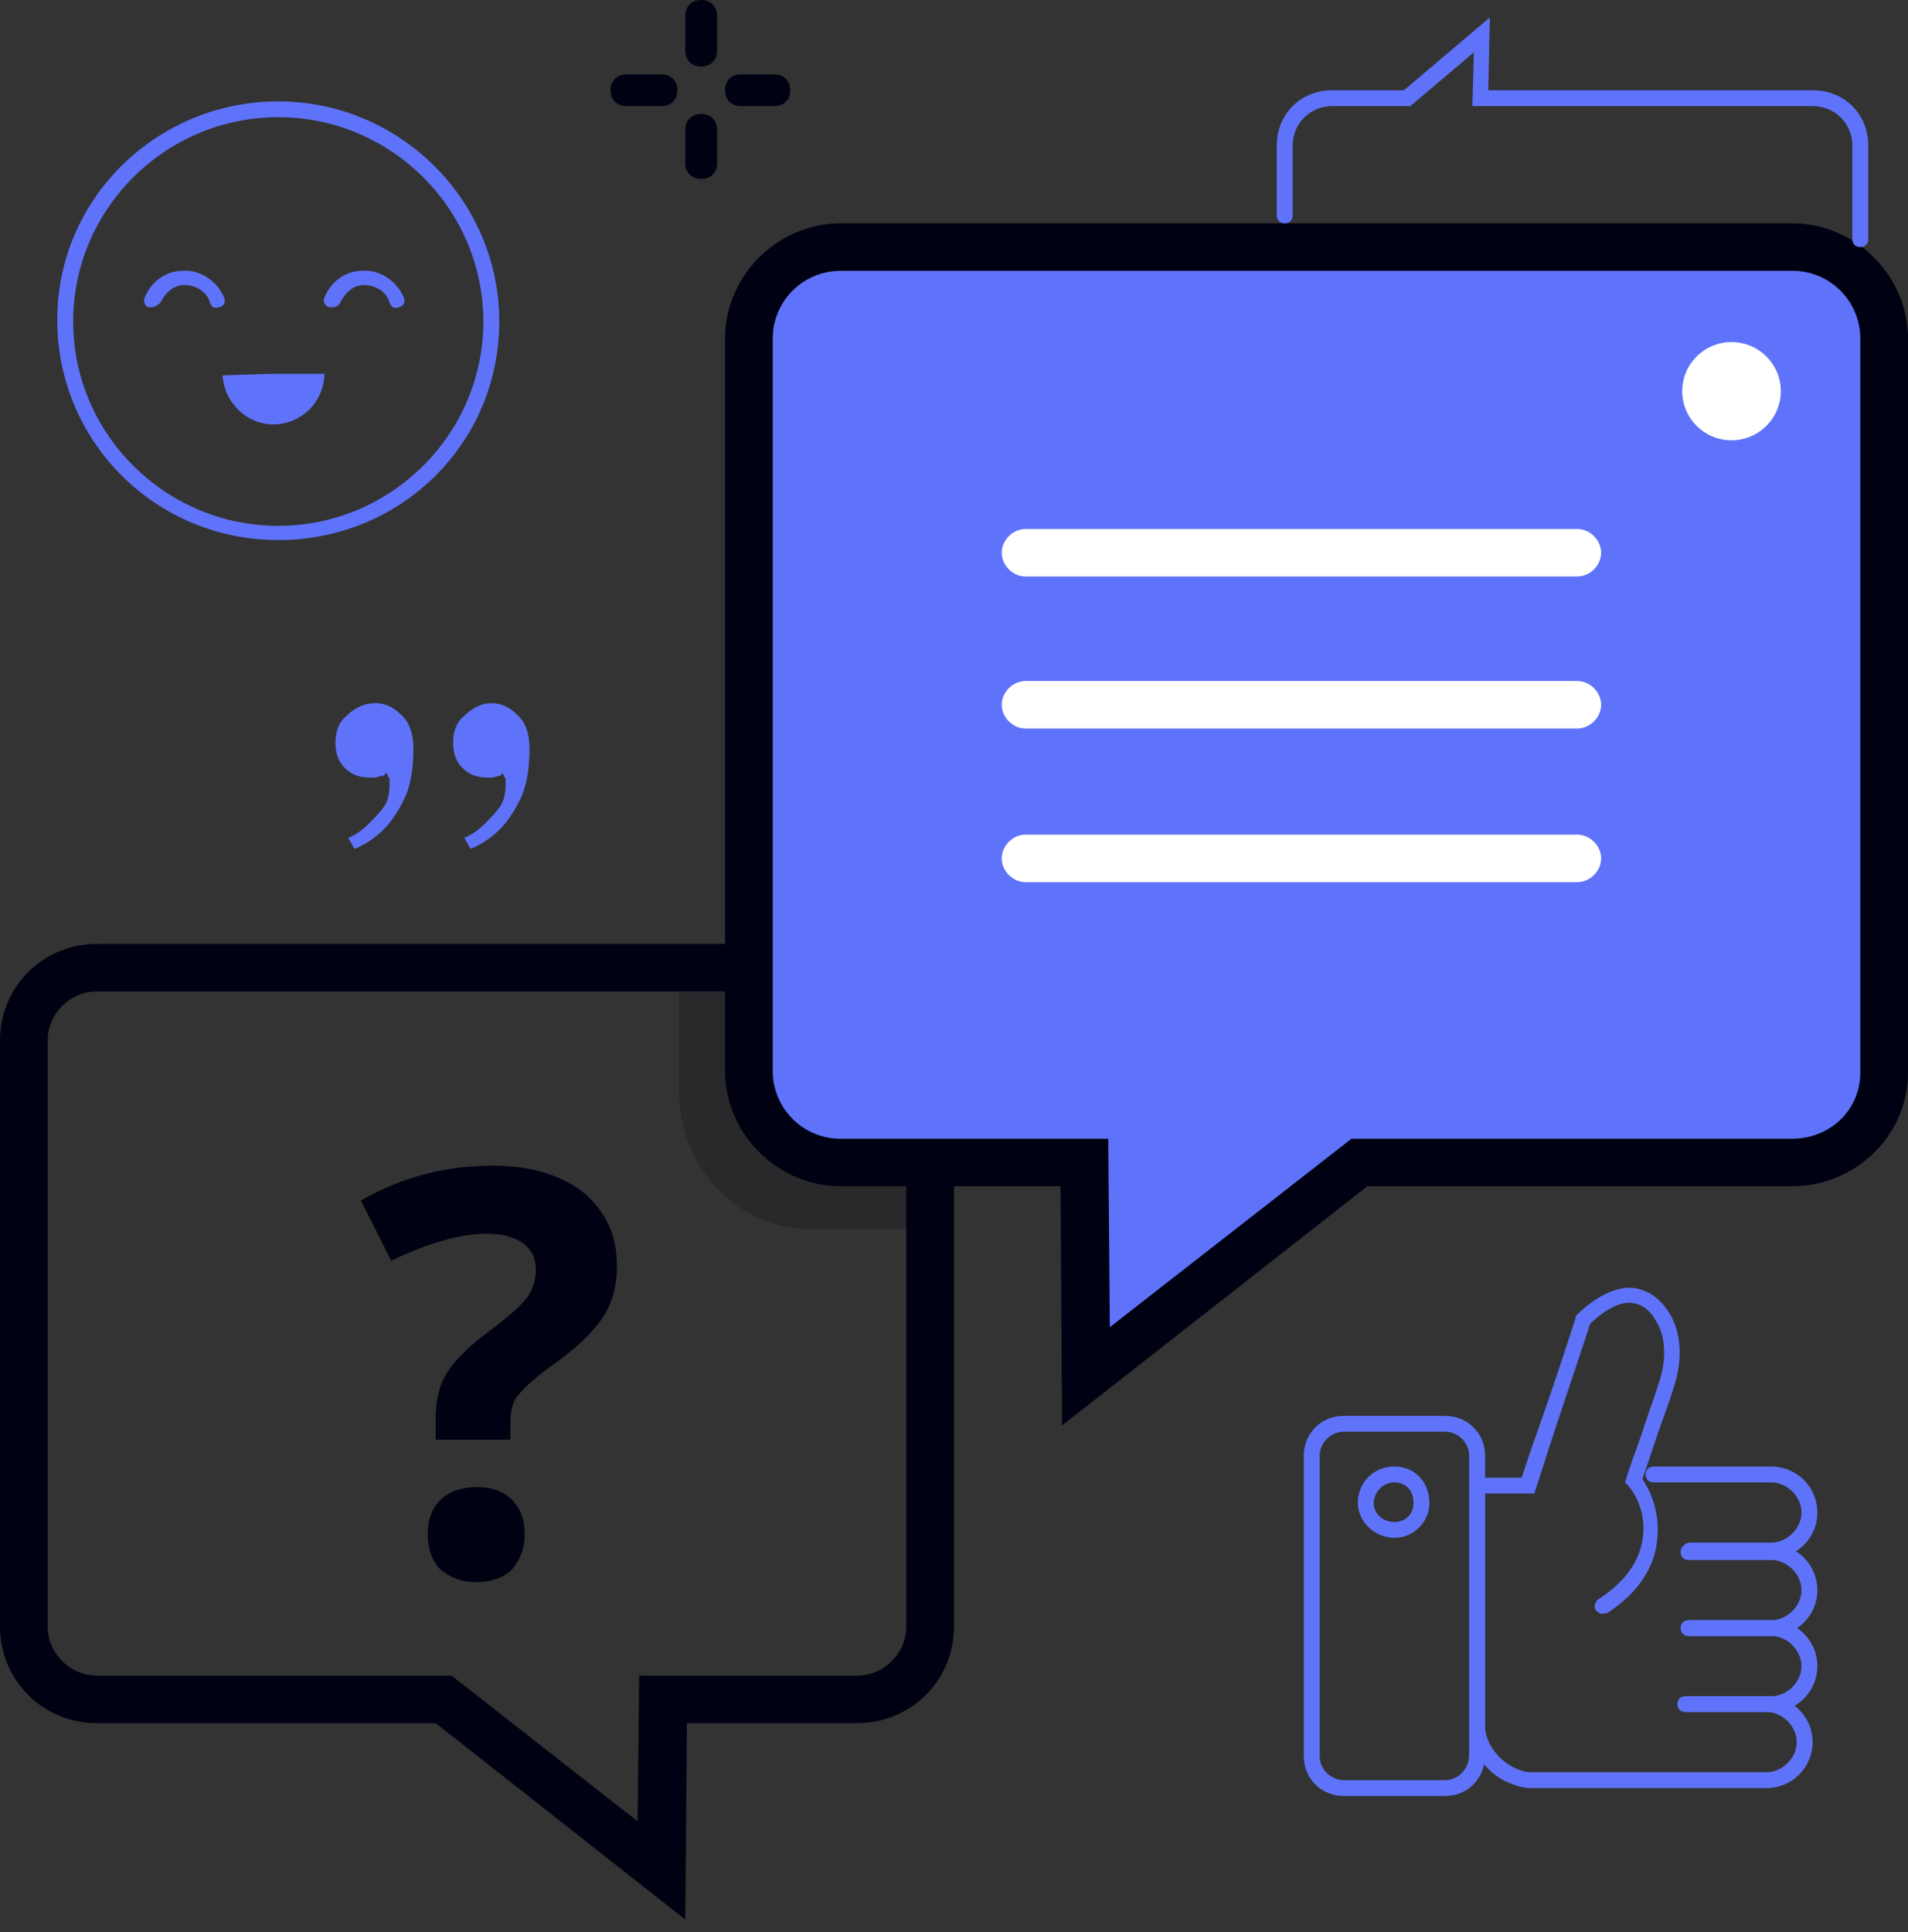 <svg xmlns="http://www.w3.org/2000/svg" width="80" height="81" viewBox="0 0 80 81">
    <rect x="0" y="0" width="80" height="81" fill="#333333" stroke="none"/>
    <g fill="none" fill-rule="nonzero">
        <path fill="#000112" d="M31.867 41.363h-3.4v4.382c0 3.187 2.466 5.776 5.466 5.776h4.134V48.6h-1.934c-2.333 0-4.266-2.058-4.266-4.515v-2.788" opacity=".2"/>
        <path fill="#5F73FA" d="M75.133 48.733H57l-11.467 8.963-.066-8.963h-10.2c-2.134 0-3.867-1.726-3.867-3.851V14.208c0-2.124 1.733-3.85 3.867-3.85h39.866c2.134 0 3.867 1.726 3.867 3.85v30.74c0 2.125-1.733 3.785-3.867 3.785z"/>
        <path fill="#000112" d="M44.533 59.754l-.066-10.025h-9.2c-2.667 0-4.867-2.191-4.867-4.847V14.208c0-2.656 2.2-4.847 4.867-4.847h39.866C77.8 9.361 80 11.552 80 14.208v30.74c0 2.656-2.2 4.78-4.867 4.78h-17.8l-12.8 10.026zm-9.266-48.4a2.84 2.84 0 0 0-2.867 2.854v30.674a2.84 2.84 0 0 0 2.867 2.855h11.2l.066 7.9 10.134-7.9h18.466c1.6 0 2.867-1.195 2.867-2.789v-30.74a2.84 2.84 0 0 0-2.867-2.855H35.267z"/>
        <path fill="#FFF" d="M66.133 24.167H43c-.533 0-1-.465-1-.996 0-.53.467-.996 1-.996h23.133c.534 0 1 .465 1 .996 0 .531-.466.996-1 .996zM66.133 30.541H43c-.533 0-1-.465-1-.996 0-.531.467-.996 1-.996h23.133c.534 0 1 .465 1 .996 0 .531-.466.996-1 .996zM66.133 36.981H43c-.533 0-1-.465-1-.996 0-.53.467-.996 1-.996h23.133c.534 0 1 .465 1 .996 0 .531-.466.996-1 .996z"/>
        <path fill="#000112" d="M28.733 80.469l-10.466-8.233h-14.2C1.8 72.236 0 70.443 0 68.186V43.62c0-2.257 1.8-4.05 4.067-4.05h27.266c.534 0 1 .465 1 .996 0 .532-.466.996-1 .996H4.067c-1.134 0-2.067.93-2.067 2.058v24.566c0 1.129.933 2.058 2.067 2.058h14.866l7.8 6.108.067-6.108h9.133c1.134 0 2.067-.93 2.067-2.058V48.998c0-.53.467-.996 1-.996.533 0 1 .465 1 .996v19.188c0 2.257-1.8 4.05-4.067 4.05H28.8l-.067 8.233z"/>
        <path fill="#000112" d="M18.267 60.352v-.863c0-.73.133-1.395.466-1.926.334-.531.934-1.129 1.734-1.726.8-.598 1.333-1.062 1.6-1.394.266-.332.4-.797.4-1.195 0-.532-.2-.864-.534-1.13-.4-.265-.866-.398-1.533-.398-1.133 0-2.467.399-4 1.13l-1.267-2.524c1.734-.996 3.6-1.46 5.534-1.46 1.6 0 2.866.398 3.8 1.128.933.797 1.4 1.793 1.4 3.054 0 .863-.2 1.594-.6 2.191-.4.598-1.134 1.328-2.2 2.059-.734.53-1.2.995-1.4 1.261-.2.266-.267.664-.267 1.129v.664h-3.133zm-.334 3.983c0-.664.2-1.128.534-1.46.333-.332.866-.532 1.533-.532.667 0 1.133.2 1.467.532.333.332.533.796.533 1.46 0 .598-.2 1.063-.533 1.46-.334.333-.867.532-1.467.532-.667 0-1.133-.2-1.533-.531-.334-.332-.534-.863-.534-1.46z"/>
        <path fill="#5F73FA" d="M11.667 22.64c-5.134 0-9.267-4.116-9.267-9.229C2.4 8.3 6.6 4.25 11.667 4.25c5.066 0 9.266 4.117 9.266 9.229 0 5.112-4.133 9.162-9.266 9.162zm0-17.727c-4.734 0-8.6 3.85-8.6 8.565 0 4.714 3.866 8.565 8.6 8.565 4.733 0 8.6-3.851 8.6-8.565 0-4.714-3.867-8.565-8.6-8.565z"/>
        <path fill="#5F73FA" d="M6.333 12.88H6.2c-.133-.066-.2-.265-.133-.398.266-.664.866-1.129 1.6-1.129.733-.066 1.466.465 1.733 1.129.067.2 0 .332-.2.398-.2.067-.333 0-.4-.199-.133-.465-.6-.73-1.067-.73-.466 0-.8.332-1 .73-.133.133-.266.2-.4.2zM13.933 12.88H13.8c-.2-.066-.267-.265-.2-.398.267-.664.867-1.129 1.6-1.129.733-.066 1.467.465 1.733 1.129.067.2 0 .332-.2.398-.2.067-.333 0-.4-.199-.133-.465-.6-.73-1.066-.73-.467 0-.8.332-1 .73-.067.133-.2.2-.334.2zM11.467 15.669H13.6a2.144 2.144 0 0 1-2.133 2.124c-1.134 0-2.067-.93-2.134-2.058l2.134-.066zM78 10.357c-.2 0-.333-.132-.333-.332V6.108c0-.93-.734-1.66-1.667-1.66H61.733l.067-2.257-2.667 2.257h-3.266c-.934 0-1.667.73-1.667 1.66V9.03c0 .199-.133.331-.333.331s-.334-.132-.334-.331V6.108c0-1.328 1-2.324 2.334-2.324h3l3.6-3.054-.067 3.054H76c1.333 0 2.333.996 2.333 2.324v3.917c0 .2-.133.332-.333.332zM74.267 65.331h-3.4c-.2 0-.334-.133-.334-.332s.134-.332.334-.332h3.4c.666 0 1.266-.597 1.266-1.261 0-.664-.6-1.262-1.266-1.262h-4.934c-.2 0-.333-.133-.333-.332s.133-.332.333-.332h4.934a1.93 1.93 0 0 1 1.933 1.926 1.93 1.93 0 0 1-1.933 1.925z"/>
        <path fill="#5F73FA" d="M74.267 68.584h-3.4c-.2 0-.334-.132-.334-.332 0-.199.134-.332.334-.332h3.4c.666 0 1.266-.597 1.266-1.261 0-.664-.6-1.261-1.266-1.261H70.8c-.2 0-.333-.133-.333-.332 0-.2.133-.332.333-.332h3.467a1.93 1.93 0 0 1 1.933 1.925 1.93 1.93 0 0 1-1.933 1.925z"/>
        <path fill="#5F73FA" d="M74.267 71.771h-3.4c-.2 0-.334-.132-.334-.332 0-.199.134-.332.334-.332h3.4c.666 0 1.266-.597 1.266-1.261 0-.664-.6-1.262-1.266-1.262H70.8c-.2 0-.333-.132-.333-.332 0-.199.133-.332.333-.332h3.467a1.93 1.93 0 0 1 1.933 1.926 1.93 1.93 0 0 1-1.933 1.925z"/>
        <path fill="#5F73FA" d="M74.067 74.958h-9.934c-.266 0-1.466-.199-2.133-1.328a2.256 2.256 0 0 1-.4-1.261V62.078c0-.2.133-.332.333-.332s.334.133.334.332v10.29c0 .2.066.532.266.864.534.863 1.4 1.062 1.6 1.062h9.934c.666 0 1.266-.597 1.266-1.261 0-.664-.6-1.262-1.266-1.262h-3.4c-.2 0-.334-.132-.334-.332 0-.199.134-.332.334-.332h3.4A1.93 1.93 0 0 1 76 73.033a1.93 1.93 0 0 1-1.933 1.925z"/>
        <path fill="#5F73FA" d="M60.6 75.29h-4.267c-.933 0-1.666-.73-1.666-1.66V61.016c0-.93.733-1.66 1.666-1.66H60.6c.933 0 1.667.73 1.667 1.66v12.548c0 .996-.734 1.726-1.667 1.726zm-4.267-15.27c-.533 0-1 .464-1 .996V73.63c0 .531.467.996 1 .996H60.6c.533 0 1-.465 1-1.062V61.016c0-.532-.467-.996-1-.996h-4.267z"/>
        <path fill="#5F73FA" d="M58.467 64.468c-.8 0-1.534-.664-1.534-1.46 0-.864.667-1.528 1.534-1.528.866 0 1.466.664 1.466 1.527 0 .797-.666 1.461-1.466 1.461zm0-2.324a.88.88 0 0 0-.867.863c0 .465.4.797.867.797.4 0 .8-.265.8-.797 0-.53-.334-.863-.8-.863zM67.2 67.655c-.133 0-.2-.066-.267-.133-.133-.133-.066-.332.067-.465 1.133-.73 1.733-1.593 1.867-2.523a2.807 2.807 0 0 0-.6-2.257l-.134-.133.067-.199c.2-.664.467-1.328.667-1.925.2-.664.466-1.328.666-1.992.334-.93.334-1.926-.066-2.59-.2-.398-.534-.73-.934-.796-.466-.133-1.2.199-1.866.863-.6 1.859-1.2 3.585-1.8 5.444l-.534 1.66h-2.4c-.2 0-.333-.133-.333-.332 0-.2.133-.332.333-.332H63.8l.4-1.195a178.716 178.716 0 0 0 1.867-5.51v-.067l.066-.066c.667-.664 1.734-1.328 2.6-1.063.534.133 1 .531 1.334 1.129.466.863.466 1.992.066 3.12-.2.664-.466 1.328-.666 1.926l-.6 1.792c.533.797.733 1.727.6 2.656-.134 1.129-.867 2.191-2.134 2.988 0-.066-.066 0-.133 0z"/>
        <g fill="#5F73FA">
            <path d="M15.733 29.479c.467 0 .8.199 1.134.53.333.333.466.798.466 1.395 0 .863-.133 1.594-.4 2.125-.266.53-.533.93-.866 1.261a3.784 3.784 0 0 1-1.2.797l-.267-.465c.333-.133.6-.332.867-.597.2-.2.4-.399.6-.664.2-.266.266-.598.266-.996v-.2c0-.066-.066-.066-.066-.132L16.2 32.4c-.133.133-.133.133-.267.133-.133.066-.266.066-.4.066-.466 0-.8-.133-1.066-.398-.267-.266-.4-.598-.4-1.062 0-.465.133-.864.466-1.13.334-.331.734-.53 1.2-.53zM20.6 29.479c.467 0 .8.199 1.133.53.334.333.467.798.467 1.395 0 .863-.133 1.594-.4 2.125-.267.53-.533.93-.867 1.261a3.784 3.784 0 0 1-1.2.797l-.266-.465c.333-.133.6-.332.866-.597.2-.2.4-.399.6-.664.2-.266.267-.598.267-.996v-.2c0-.066-.067-.066-.067-.132l-.066-.133c-.067.133-.134.133-.2.133-.134.066-.267.066-.4.066-.467 0-.8-.133-1.067-.398-.267-.266-.4-.598-.4-1.062 0-.465.133-.864.467-1.13.333-.331.733-.53 1.133-.53z"/>
        </g>
        <path fill="#000112" d="M29.4 2.789c-.4 0-.667-.266-.667-.664V.664C28.733.266 29 0 29.4 0s.667.266.667.664v1.46c0 .399-.267.665-.667.665zM29.4 7.502c-.4 0-.667-.265-.667-.663V5.444c0-.398.267-.664.667-.664s.667.266.667.664V6.84c0 .398-.267.663-.667.663zM32.467 4.448h-1.4c-.4 0-.667-.265-.667-.664 0-.398.267-.664.667-.664h1.4c.4 0 .666.266.666.664 0 .399-.266.664-.666.664zM27.733 4.448h-1.466c-.4 0-.667-.265-.667-.664 0-.398.267-.664.667-.664h1.466c.4 0 .667.266.667.664 0 .399-.267.664-.667.664z"/>
        <ellipse cx="72.6" cy="16.399" fill="#FFF" rx="2.067" ry="2.058"/>
    </g>
</svg>
